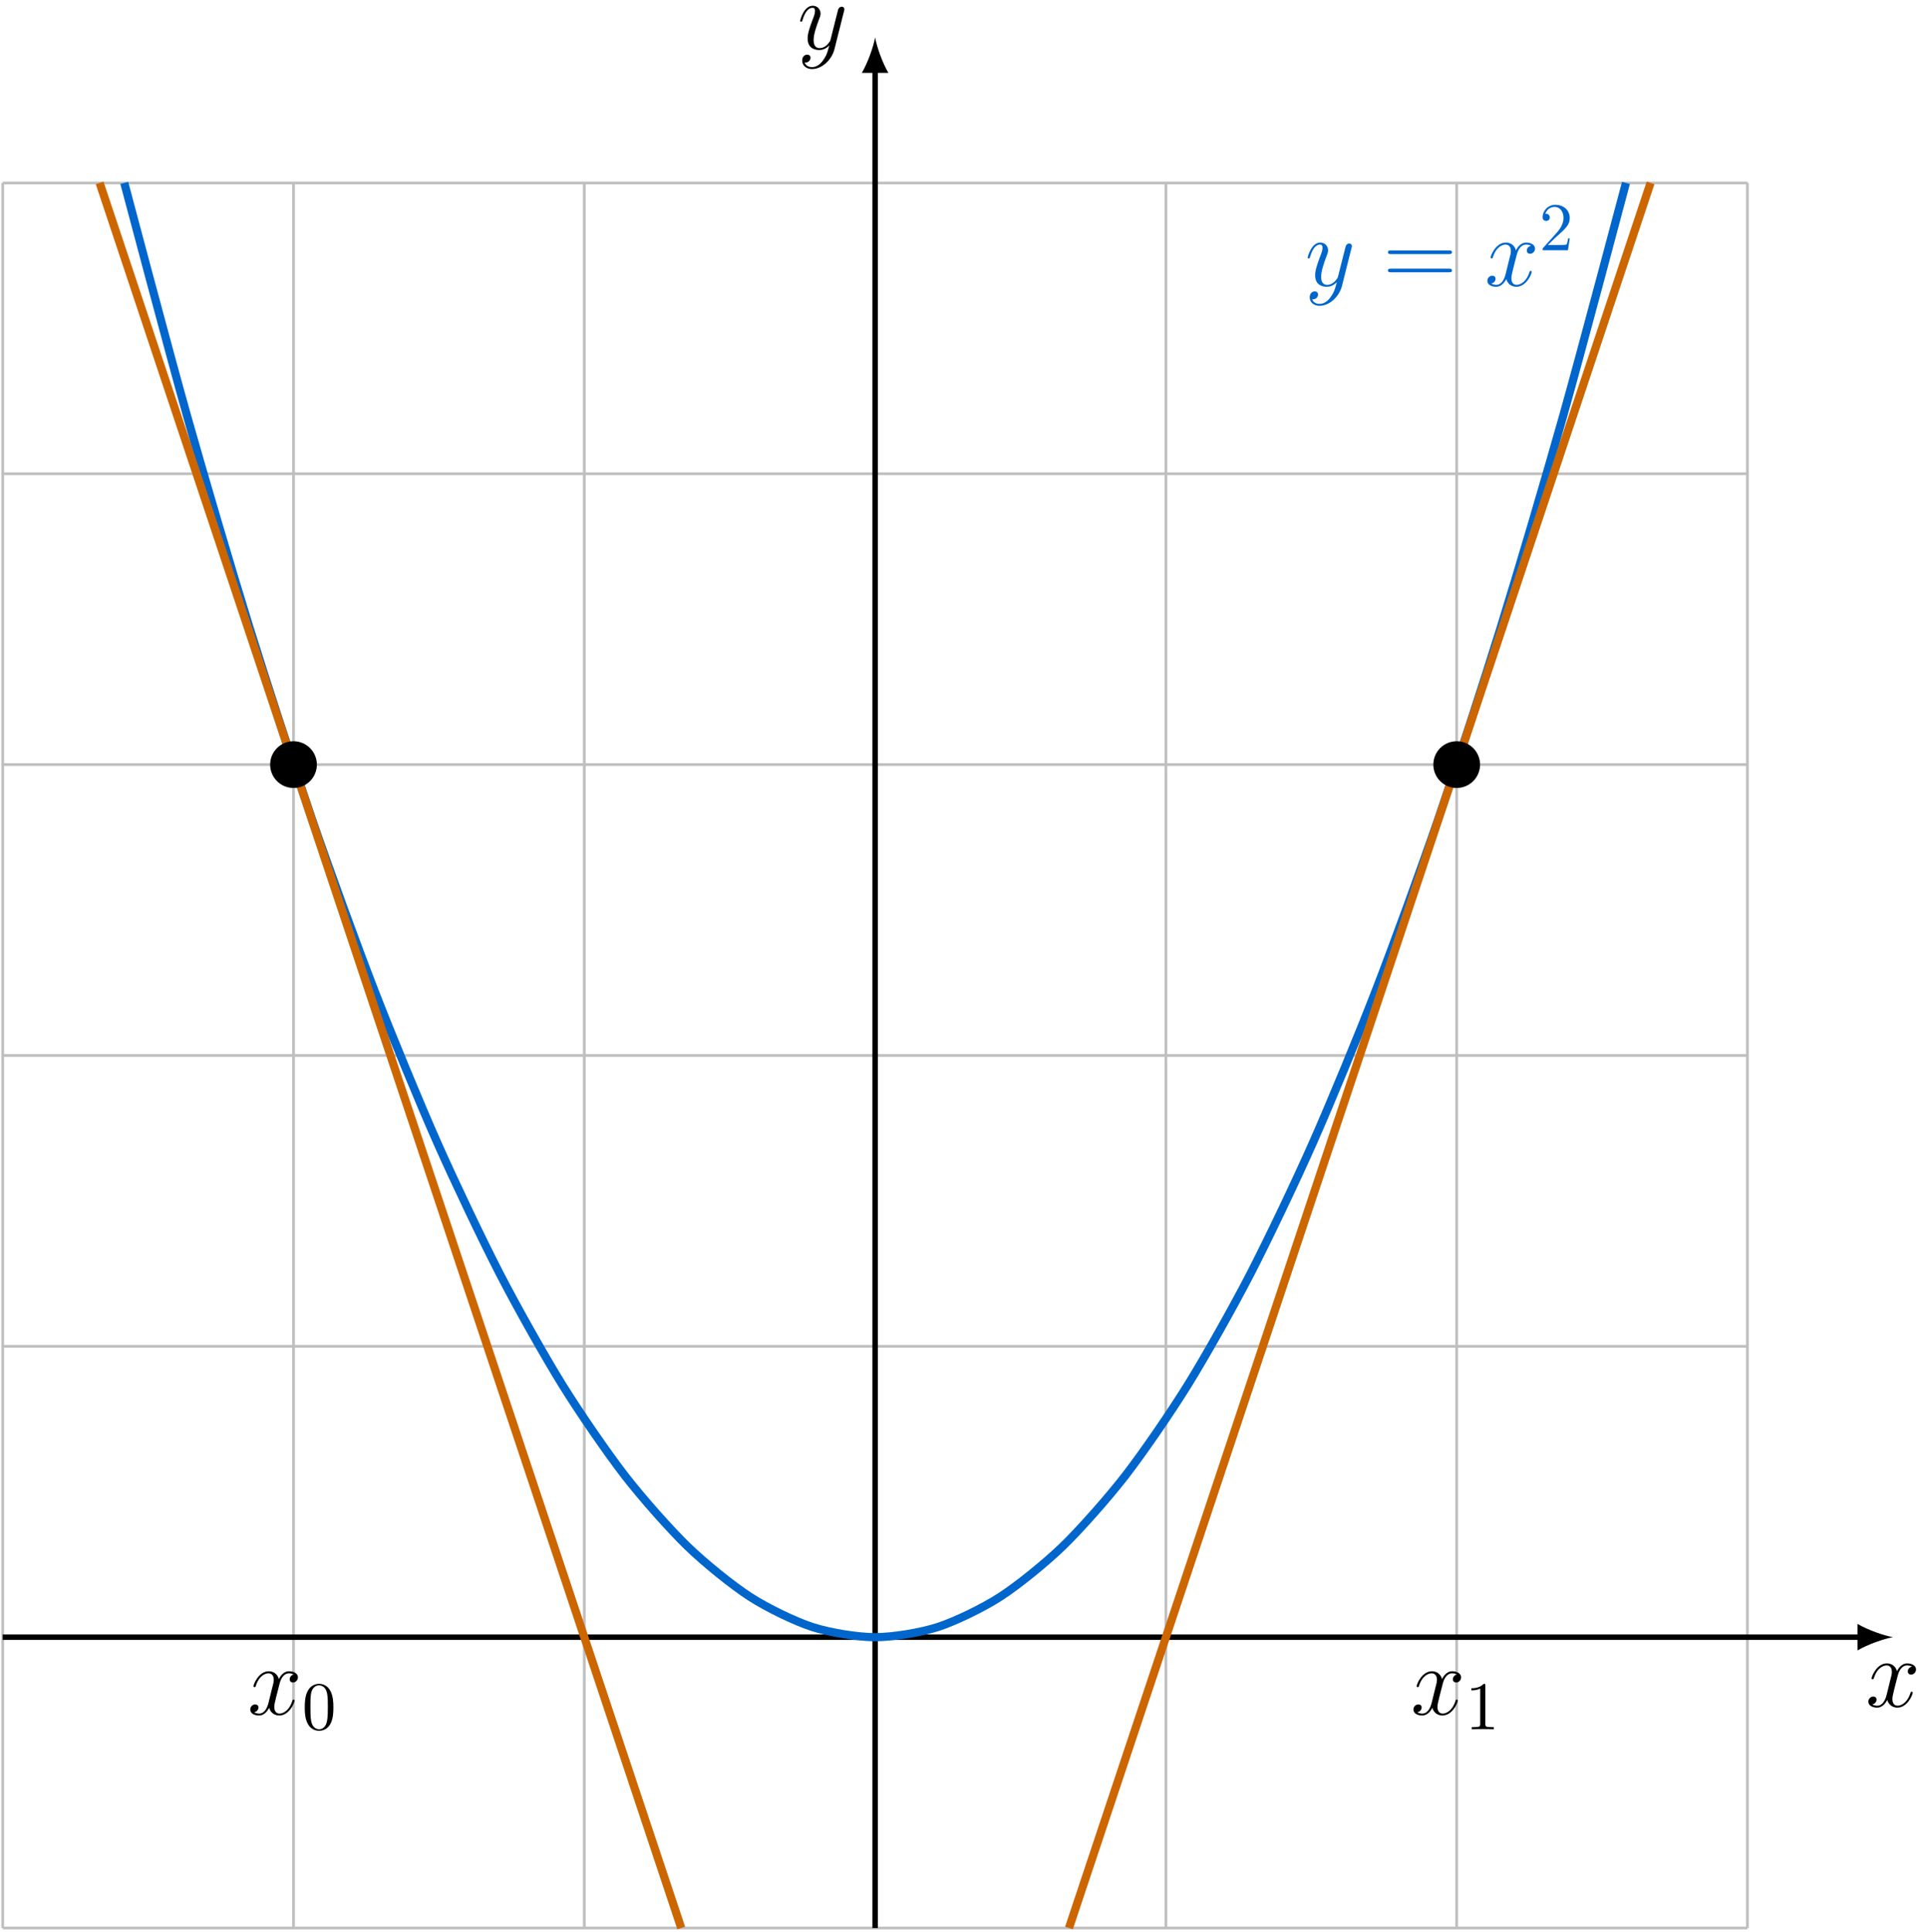 <?xml version="1.0" encoding="UTF-8"?>
<svg xmlns="http://www.w3.org/2000/svg" xmlns:xlink="http://www.w3.org/1999/xlink" width="281.764" height="282.455" viewBox="0 0 281.764 282.455">
<defs>
<g>
<g id="glyph-0-0">
<path d="M 6.797 -5.859 C 6.344 -5.766 6.172 -5.422 6.172 -5.156 C 6.172 -4.812 6.438 -4.688 6.641 -4.688 C 7.078 -4.688 7.375 -5.062 7.375 -5.453 C 7.375 -6.047 6.688 -6.328 6.078 -6.328 C 5.203 -6.328 4.719 -5.469 4.594 -5.188 C 4.266 -6.266 3.375 -6.328 3.109 -6.328 C 1.656 -6.328 0.875 -4.453 0.875 -4.125 C 0.875 -4.078 0.938 -4 1.031 -4 C 1.141 -4 1.172 -4.094 1.203 -4.141 C 1.688 -5.734 2.656 -6.031 3.062 -6.031 C 3.719 -6.031 3.844 -5.438 3.844 -5.094 C 3.844 -4.781 3.766 -4.453 3.578 -3.766 L 3.094 -1.797 C 2.891 -0.938 2.469 -0.141 1.703 -0.141 C 1.641 -0.141 1.281 -0.141 0.969 -0.328 C 1.484 -0.438 1.609 -0.859 1.609 -1.031 C 1.609 -1.312 1.391 -1.484 1.125 -1.484 C 0.781 -1.484 0.406 -1.188 0.406 -0.734 C 0.406 -0.125 1.078 0.141 1.688 0.141 C 2.375 0.141 2.875 -0.406 3.172 -0.984 C 3.406 -0.141 4.109 0.141 4.641 0.141 C 6.109 0.141 6.891 -1.734 6.891 -2.047 C 6.891 -2.125 6.828 -2.188 6.734 -2.188 C 6.609 -2.188 6.594 -2.109 6.562 -2 C 6.172 -0.734 5.328 -0.141 4.688 -0.141 C 4.188 -0.141 3.922 -0.516 3.922 -1.109 C 3.922 -1.422 3.969 -1.656 4.203 -2.594 L 4.703 -4.547 C 4.922 -5.406 5.406 -6.031 6.062 -6.031 C 6.094 -6.031 6.5 -6.031 6.797 -5.859 Z M 6.797 -5.859 "/>
</g>
<g id="glyph-0-1">
<path d="M 3.766 1.609 C 3.391 2.156 2.828 2.641 2.125 2.641 C 1.953 2.641 1.266 2.609 1.047 1.953 C 1.094 1.969 1.156 1.969 1.188 1.969 C 1.625 1.969 1.906 1.594 1.906 1.266 C 1.906 0.938 1.641 0.812 1.422 0.812 C 1.188 0.812 0.688 0.984 0.688 1.688 C 0.688 2.422 1.312 2.922 2.125 2.922 C 3.562 2.922 5 1.609 5.406 0.016 L 6.812 -5.578 C 6.828 -5.656 6.859 -5.734 6.859 -5.828 C 6.859 -6.031 6.688 -6.188 6.469 -6.188 C 6.344 -6.188 6.031 -6.125 5.922 -5.688 L 4.859 -1.484 C 4.797 -1.219 4.797 -1.188 4.672 -1.031 C 4.391 -0.625 3.922 -0.141 3.234 -0.141 C 2.422 -0.141 2.359 -0.938 2.359 -1.312 C 2.359 -2.141 2.734 -3.234 3.125 -4.281 C 3.281 -4.688 3.375 -4.891 3.375 -5.172 C 3.375 -5.781 2.938 -6.328 2.234 -6.328 C 0.922 -6.328 0.391 -4.25 0.391 -4.125 C 0.391 -4.078 0.438 -4 0.547 -4 C 0.672 -4 0.688 -4.062 0.75 -4.266 C 1.094 -5.469 1.641 -6.031 2.188 -6.031 C 2.328 -6.031 2.562 -6.031 2.562 -5.562 C 2.562 -5.188 2.406 -4.781 2.188 -4.234 C 1.484 -2.359 1.484 -1.875 1.484 -1.531 C 1.484 -0.172 2.469 0.141 3.188 0.141 C 3.594 0.141 4.109 0.016 4.625 -0.516 L 4.641 -0.5 C 4.422 0.344 4.281 0.906 3.766 1.609 Z M 3.766 1.609 "/>
</g>
<g id="glyph-1-0">
<path d="M 9.688 -4.641 C 9.891 -4.641 10.141 -4.641 10.141 -4.906 C 10.141 -5.172 9.891 -5.172 9.688 -5.172 L 1.234 -5.172 C 1.031 -5.172 0.781 -5.172 0.781 -4.922 C 0.781 -4.641 1.016 -4.641 1.234 -4.641 Z M 9.688 -1.984 C 9.891 -1.984 10.141 -1.984 10.141 -2.234 C 10.141 -2.516 9.891 -2.516 9.688 -2.516 L 1.234 -2.516 C 1.031 -2.516 0.781 -2.516 0.781 -2.25 C 0.781 -1.984 1.016 -1.984 1.234 -1.984 Z M 9.688 -1.984 "/>
</g>
<g id="glyph-2-0">
<path d="M 1.266 -0.766 L 2.328 -1.797 C 3.875 -3.172 4.469 -3.703 4.469 -4.703 C 4.469 -5.844 3.578 -6.641 2.359 -6.641 C 1.234 -6.641 0.5 -5.719 0.5 -4.828 C 0.5 -4.281 1 -4.281 1.031 -4.281 C 1.203 -4.281 1.547 -4.391 1.547 -4.812 C 1.547 -5.062 1.359 -5.328 1.016 -5.328 C 0.938 -5.328 0.922 -5.328 0.891 -5.312 C 1.109 -5.969 1.656 -6.328 2.234 -6.328 C 3.141 -6.328 3.562 -5.516 3.562 -4.703 C 3.562 -3.906 3.078 -3.125 2.516 -2.5 L 0.609 -0.375 C 0.5 -0.266 0.5 -0.234 0.5 0 L 4.203 0 L 4.469 -1.734 L 4.234 -1.734 C 4.172 -1.438 4.109 -1 4 -0.844 C 3.938 -0.766 3.281 -0.766 3.062 -0.766 Z M 1.266 -0.766 "/>
</g>
<g id="glyph-2-1">
<path d="M 4.578 -3.188 C 4.578 -3.984 4.531 -4.781 4.188 -5.516 C 3.734 -6.484 2.906 -6.641 2.5 -6.641 C 1.891 -6.641 1.172 -6.375 0.75 -5.453 C 0.438 -4.766 0.391 -3.984 0.391 -3.188 C 0.391 -2.438 0.422 -1.547 0.844 -0.781 C 1.266 0.016 2 0.219 2.484 0.219 C 3.016 0.219 3.781 0.016 4.219 -0.938 C 4.531 -1.625 4.578 -2.406 4.578 -3.188 Z M 2.484 0 C 2.094 0 1.5 -0.25 1.328 -1.203 C 1.219 -1.797 1.219 -2.719 1.219 -3.312 C 1.219 -3.953 1.219 -4.609 1.297 -5.141 C 1.484 -6.328 2.234 -6.422 2.484 -6.422 C 2.812 -6.422 3.469 -6.234 3.656 -5.25 C 3.766 -4.688 3.766 -3.938 3.766 -3.312 C 3.766 -2.562 3.766 -1.891 3.656 -1.25 C 3.5 -0.297 2.938 0 2.484 0 Z M 2.484 0 "/>
</g>
<g id="glyph-2-2">
<path d="M 2.938 -6.375 C 2.938 -6.625 2.938 -6.641 2.703 -6.641 C 2.078 -6 1.203 -6 0.891 -6 L 0.891 -5.688 C 1.094 -5.688 1.672 -5.688 2.188 -5.953 L 2.188 -0.781 C 2.188 -0.422 2.156 -0.312 1.266 -0.312 L 0.953 -0.312 L 0.953 0 C 1.297 -0.031 2.156 -0.031 2.562 -0.031 C 2.953 -0.031 3.828 -0.031 4.172 0 L 4.172 -0.312 L 3.859 -0.312 C 2.953 -0.312 2.938 -0.422 2.938 -0.781 Z M 2.938 -6.375 "/>
</g>
</g>
<clipPath id="clip-0">
<path clip-rule="nonzero" d="M 0 26 L 256 26 L 256 282.453 L 0 282.453 Z M 0 26 "/>
</clipPath>
<clipPath id="clip-1">
<path clip-rule="nonzero" d="M 127 9 L 129 9 L 129 282.453 L 127 282.453 Z M 127 9 "/>
</clipPath>
<clipPath id="clip-2">
<path clip-rule="nonzero" d="M 139 9 L 259 9 L 259 282.453 L 139 282.453 Z M 139 9 "/>
</clipPath>
<clipPath id="clip-3">
<path clip-rule="nonzero" d="M 0 9 L 117 9 L 117 282.453 L 0 282.453 Z M 0 9 "/>
</clipPath>
</defs>
<g clip-path="url(#clip-0)">
<path fill="none" stroke-width="0.399" stroke-linecap="butt" stroke-linejoin="miter" stroke="rgb(75%, 75%, 75%)" stroke-opacity="1" stroke-miterlimit="10" d="M -127.562 -42.521 L 127.563 -42.521 M -127.562 -0.002 L 127.563 -0.002 M -127.562 42.522 L 127.563 42.522 M -127.562 85.041 L 127.563 85.041 M -127.562 127.561 L 127.563 127.561 M -127.562 170.08 L 127.563 170.08 M -127.562 212.588 L 127.563 212.588 M -127.562 -42.521 L -127.562 212.6 M -85.039 -42.521 L -85.039 212.6 M -42.52 -42.521 L -42.52 212.6 M 0 -42.521 L 0 212.6 M 42.52 -42.521 L 42.52 212.6 M 85.039 -42.521 L 85.039 212.6 M 127.547 -42.521 L 127.547 212.6 " transform="matrix(1, 0, 0, -1, 127.957, 239.338)"/>
</g>
<path fill="none" stroke-width="0.797" stroke-linecap="butt" stroke-linejoin="miter" stroke="rgb(0%, 0%, 0%)" stroke-opacity="1" stroke-miterlimit="10" d="M -127.562 -0.002 L 144.16 -0.002 " transform="matrix(1, 0, 0, -1, 127.957, 239.338)"/>
<path fill-rule="nonzero" fill="rgb(0%, 0%, 0%)" fill-opacity="1" d="M 276.777 239.34 C 275.395 239.078 273.152 238.301 271.598 237.395 L 271.598 241.281 C 273.152 240.375 275.395 239.598 276.777 239.34 "/>
<g fill="rgb(0%, 0%, 0%)" fill-opacity="1">
<use xlink:href="#glyph-0-0" x="272.785" y="249.499"/>
</g>
<g clip-path="url(#clip-1)">
<path fill="none" stroke-width="0.797" stroke-linecap="butt" stroke-linejoin="miter" stroke="rgb(0%, 0%, 0%)" stroke-opacity="1" stroke-miterlimit="10" d="M 0 -42.521 L 0 229.197 " transform="matrix(1, 0, 0, -1, 127.957, 239.338)"/>
</g>
<path fill-rule="nonzero" fill="rgb(0%, 0%, 0%)" fill-opacity="1" d="M 127.957 5.477 C 127.699 6.859 126.922 9.102 126.016 10.656 L 129.898 10.656 C 128.992 9.102 128.215 6.859 127.957 5.477 "/>
<g fill="rgb(0%, 0%, 0%)" fill-opacity="1">
<use xlink:href="#glyph-0-1" x="116.608" y="7.173"/>
</g>
<path fill="none" stroke-width="1.196" stroke-linecap="butt" stroke-linejoin="miter" stroke="rgb(0%, 40.015%, 79.999%)" stroke-opacity="1" stroke-miterlimit="10" d="M -109.785 212.6 C -109.785 212.6 -103.176 187.654 -100.637 178.643 C -98.098 169.631 -94.027 155.834 -91.488 147.639 C -88.949 139.447 -84.879 126.963 -82.34 119.588 C -79.801 112.213 -75.73 101.045 -73.191 94.49 C -70.652 87.936 -66.582 78.08 -64.043 72.342 C -61.504 66.608 -57.434 58.068 -54.895 53.151 C -52.355 48.233 -48.285 41.006 -45.746 36.908 C -43.207 32.815 -39.133 26.901 -36.598 23.623 C -34.059 20.346 -29.984 15.744 -27.445 13.287 C -24.91 10.83 -20.836 7.545 -18.297 5.904 C -15.758 4.268 -11.687 2.295 -9.148 1.475 C -6.609 0.658 -2.539 -0.002 0 -0.002 C 2.539 -0.002 6.609 0.658 9.148 1.475 C 11.688 2.295 15.758 4.268 18.297 5.904 C 20.836 7.545 24.906 10.83 27.445 13.287 C 29.984 15.744 34.055 20.342 36.594 23.619 C 39.133 26.897 43.203 32.811 45.742 36.908 C 48.281 41.006 52.355 48.233 54.891 53.147 C 57.43 58.065 61.504 66.604 64.043 72.342 C 66.578 78.076 70.652 87.932 73.191 94.486 C 75.731 101.041 79.801 112.209 82.34 119.584 C 84.879 126.959 88.949 139.44 91.488 147.635 C 94.027 155.826 98.098 169.623 100.637 178.639 C 103.176 187.65 109.785 212.596 109.785 212.596 " transform="matrix(1, 0, 0, -1, 127.957, 239.338)"/>
<g clip-path="url(#clip-2)">
<path fill="none" stroke-width="1.196" stroke-linecap="butt" stroke-linejoin="miter" stroke="rgb(79.999%, 39.983%, 0%)" stroke-opacity="1" stroke-miterlimit="10" d="M 28.348 -42.521 L 113.387 212.6 " transform="matrix(1, 0, 0, -1, 127.957, 239.338)"/>
</g>
<g clip-path="url(#clip-3)">
<path fill="none" stroke-width="1.196" stroke-linecap="butt" stroke-linejoin="miter" stroke="rgb(79.999%, 39.983%, 0%)" stroke-opacity="1" stroke-miterlimit="10" d="M -28.348 -42.521 L -113.387 212.6 " transform="matrix(1, 0, 0, -1, 127.957, 239.338)"/>
</g>
<path fill-rule="nonzero" fill="rgb(0%, 0%, 0%)" fill-opacity="1" stroke-width="1.196" stroke-linecap="butt" stroke-linejoin="miter" stroke="rgb(0%, 0%, 0%)" stroke-opacity="1" stroke-miterlimit="10" d="M -82.223 127.561 C -82.223 129.115 -83.484 130.377 -85.039 130.377 C -86.598 130.377 -87.859 129.115 -87.859 127.561 C -87.859 126.006 -86.598 124.744 -85.039 124.744 C -83.484 124.744 -82.223 126.006 -82.223 127.561 Z M -82.223 127.561 " transform="matrix(1, 0, 0, -1, 127.957, 239.338)"/>
<path fill-rule="nonzero" fill="rgb(0%, 0%, 0%)" fill-opacity="1" stroke-width="1.196" stroke-linecap="butt" stroke-linejoin="miter" stroke="rgb(0%, 0%, 0%)" stroke-opacity="1" stroke-miterlimit="10" d="M 87.859 127.561 C 87.859 129.115 86.598 130.377 85.039 130.377 C 83.484 130.377 82.223 129.115 82.223 127.561 C 82.223 126.006 83.484 124.744 85.039 124.744 C 86.598 124.744 87.859 126.006 87.859 127.561 Z M 87.859 127.561 " transform="matrix(1, 0, 0, -1, 127.957, 239.338)"/>
<g fill="rgb(0%, 40.015%, 79.999%)" fill-opacity="1">
<use xlink:href="#glyph-0-1" x="190.816" y="41.788"/>
</g>
<g fill="rgb(0%, 40.015%, 79.999%)" fill-opacity="1">
<use xlink:href="#glyph-1-0" x="202.165" y="41.788"/>
</g>
<g fill="rgb(0%, 40.015%, 79.999%)" fill-opacity="1">
<use xlink:href="#glyph-0-0" x="217.076" y="41.788"/>
</g>
<g fill="rgb(0%, 40.015%, 79.999%)" fill-opacity="1">
<use xlink:href="#glyph-2-0" x="225.058" y="36.582"/>
</g>
<g fill="rgb(0%, 0%, 0%)" fill-opacity="1">
<use xlink:href="#glyph-0-0" x="36.187" y="250.651"/>
</g>
<g fill="rgb(0%, 0%, 0%)" fill-opacity="1">
<use xlink:href="#glyph-2-1" x="44.17" y="252.803"/>
</g>
<g fill="rgb(0%, 0%, 0%)" fill-opacity="1">
<use xlink:href="#glyph-0-0" x="206.266" y="250.651"/>
</g>
<g fill="rgb(0%, 0%, 0%)" fill-opacity="1">
<use xlink:href="#glyph-2-2" x="214.248" y="252.803"/>
</g>
</svg>
